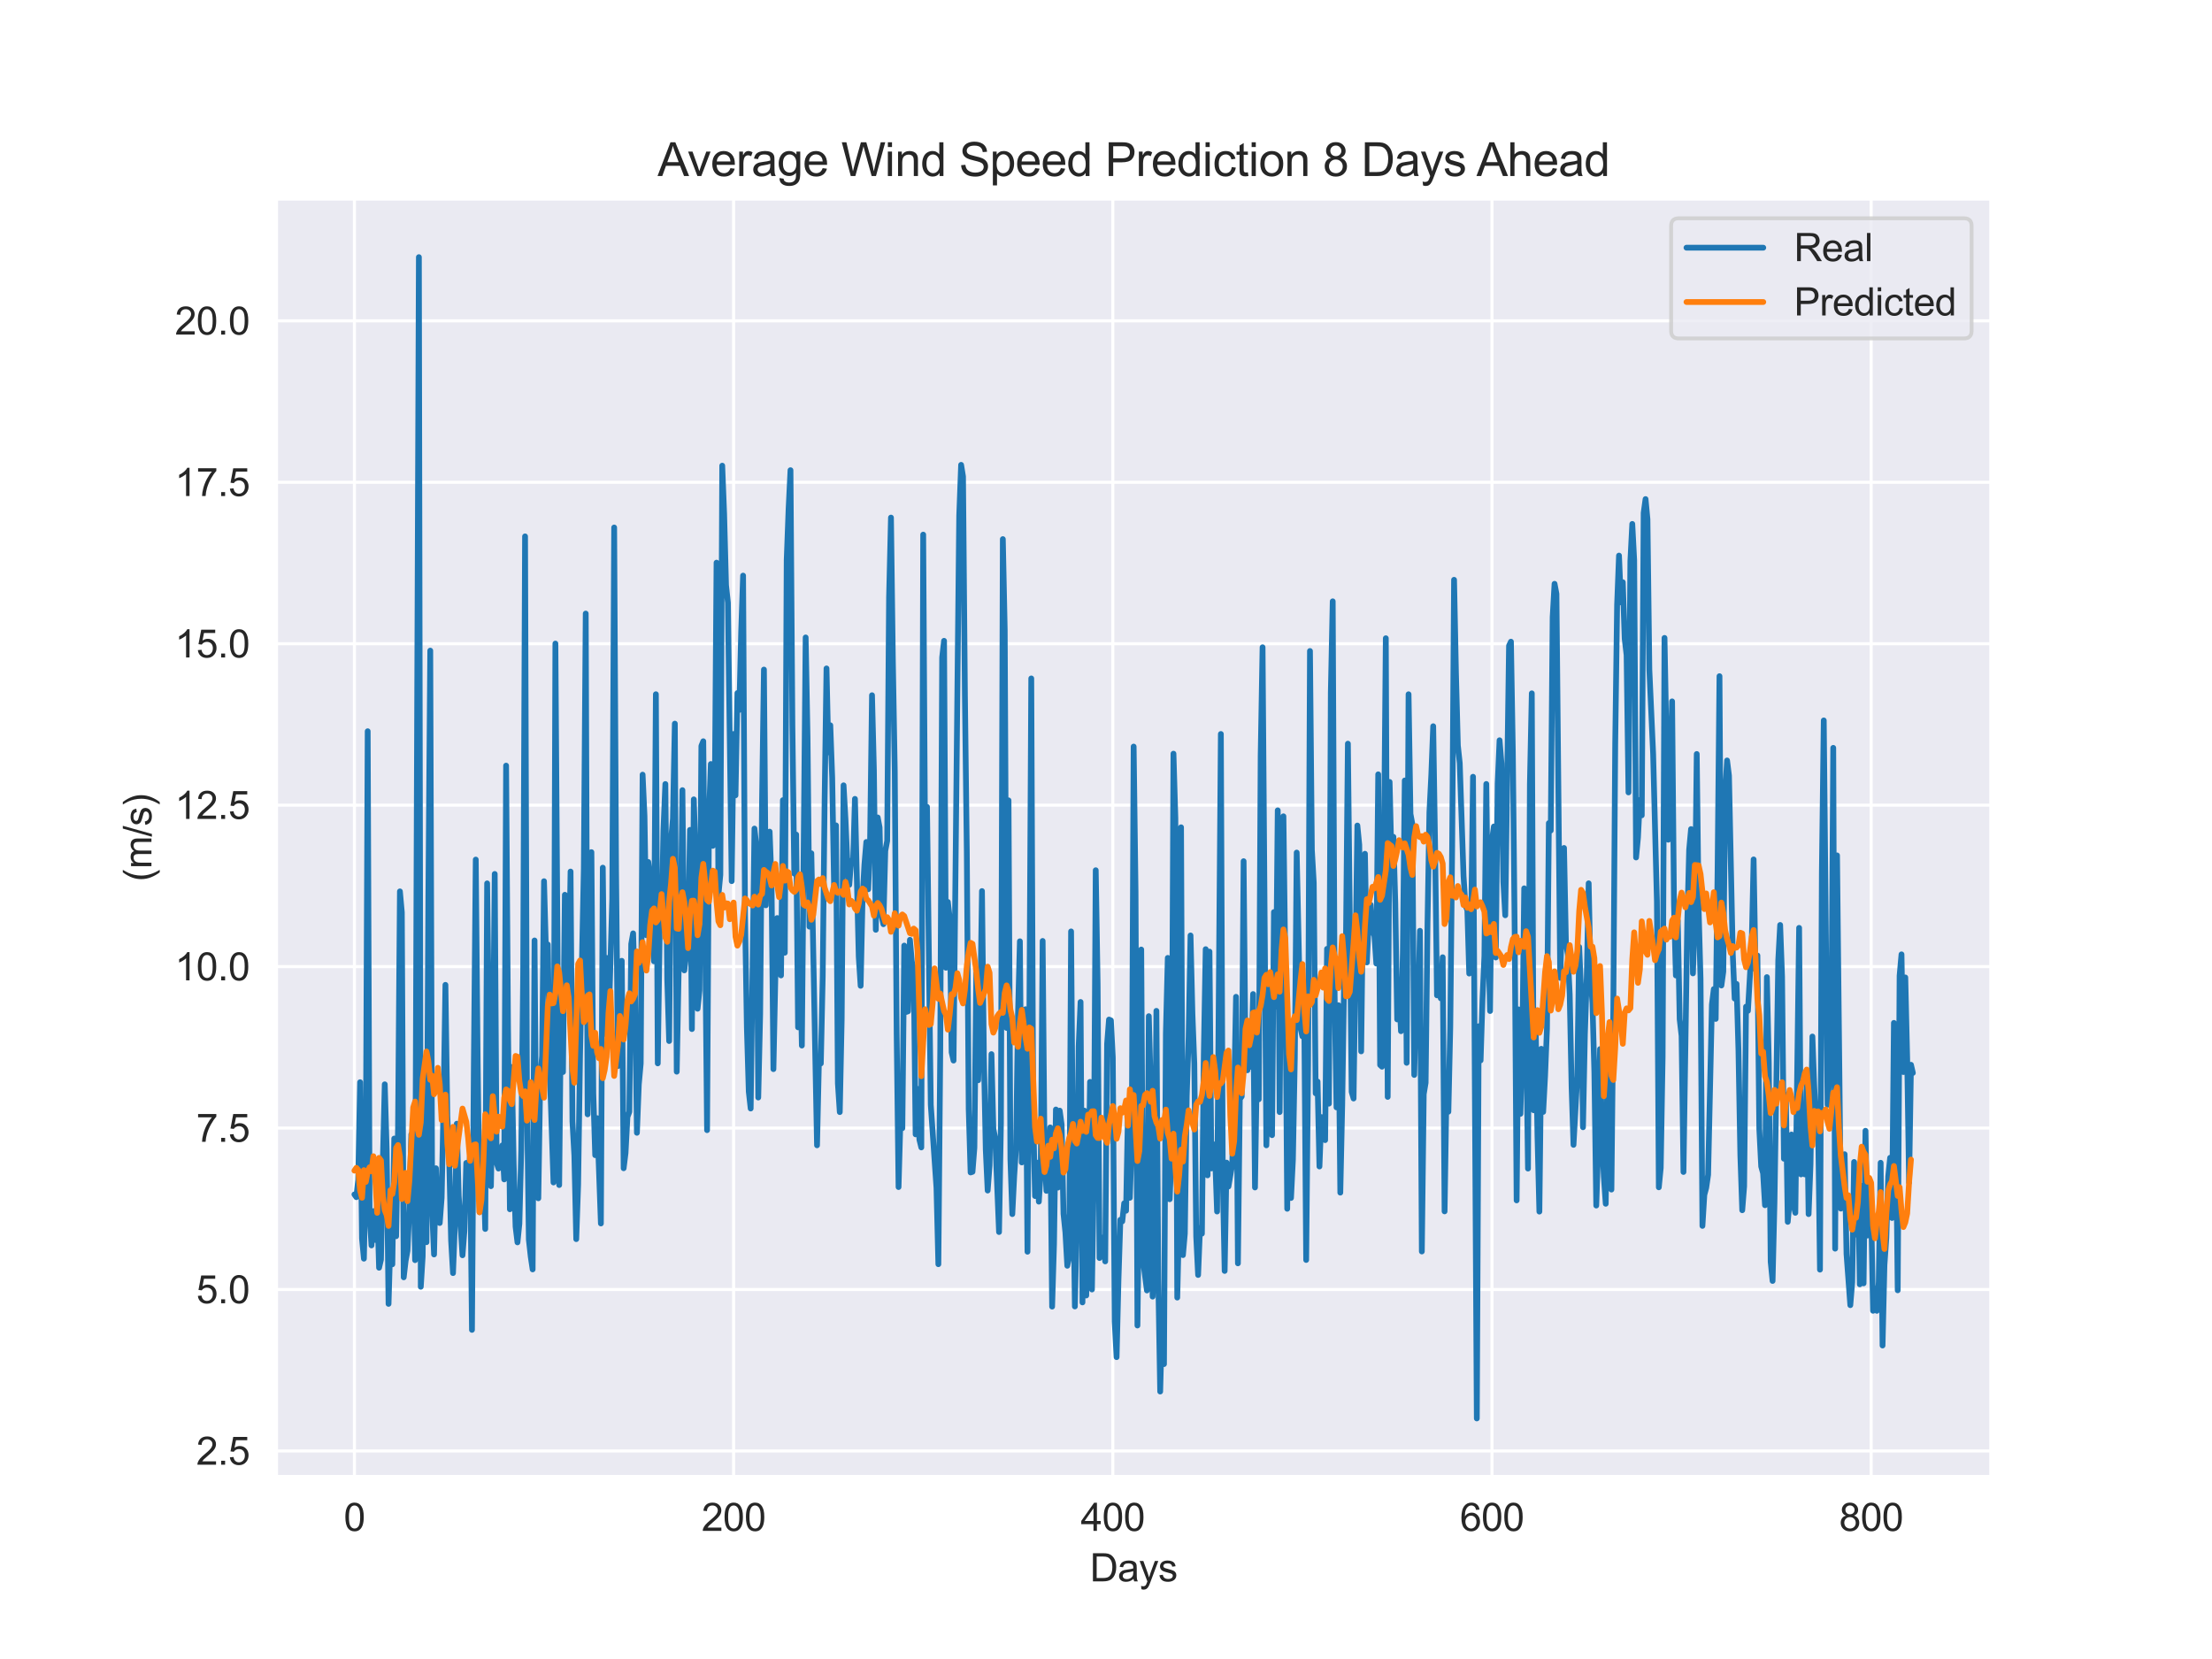 <?xml version="1.0" encoding="utf-8" standalone="no"?>
<!DOCTYPE svg PUBLIC "-//W3C//DTD SVG 1.1//EN"
  "http://www.w3.org/Graphics/SVG/1.1/DTD/svg11.dtd">
<svg xmlns:xlink="http://www.w3.org/1999/xlink" width="576pt" height="432pt" viewBox="0 0 576 432" xmlns="http://www.w3.org/2000/svg" version="1.1">
 <defs>
  <style type="text/css">*{stroke-linejoin: round; stroke-linecap: butt}</style>
 </defs>
 <g id="figure_1">
  <g id="patch_1">
   <path d="M 0 432 
L 576 432 
L 576 0 
L 0 0 
z
" style="fill: #ffffff"/>
  </g>
  <g id="axes_1">
   <g id="patch_2">
    <path d="M 72 384.48 
L 518.4 384.48 
L 518.4 51.84 
L 72 51.84 
z
" style="fill: #eaeaf2"/>
   </g>
   <g id="matplotlib.axis_1">
    <g id="xtick_1">
     <g id="line2d_1">
      <path d="M 92.291 384.48 
L 92.291 51.84 
" clip-path="url(#p4f45e96301)" style="fill: none; stroke: #ffffff; stroke-width: 0.8; stroke-linecap: round"/>
     </g>
     <g id="text_1">
      <!-- 0 -->
      <g style="fill: #262626" transform="translate(89.51 398.638) scale(0.1 -0.1)">
       <defs>
        <path id="ArialMT-30" d="M 266 2259 
Q 266 3072 433 3567 
Q 600 4063 929 4331 
Q 1259 4600 1759 4600 
Q 2128 4600 2406 4451 
Q 2684 4303 2865 4023 
Q 3047 3744 3150 3342 
Q 3253 2941 3253 2259 
Q 3253 1453 3087 958 
Q 2922 463 2592 192 
Q 2263 -78 1759 -78 
Q 1097 -78 719 397 
Q 266 969 266 2259 
z
M 844 2259 
Q 844 1131 1108 757 
Q 1372 384 1759 384 
Q 2147 384 2411 759 
Q 2675 1134 2675 2259 
Q 2675 3391 2411 3762 
Q 2147 4134 1753 4134 
Q 1366 4134 1134 3806 
Q 844 3388 844 2259 
z
" transform="scale(0.016)"/>
       </defs>
       <use xlink:href="#ArialMT-30"/>
      </g>
     </g>
    </g>
    <g id="xtick_2">
     <g id="line2d_2">
      <path d="M 191.03 384.48 
L 191.03 51.84 
" clip-path="url(#p4f45e96301)" style="fill: none; stroke: #ffffff; stroke-width: 0.8; stroke-linecap: round"/>
     </g>
     <g id="text_2">
      <!-- 200 -->
      <g style="fill: #262626" transform="translate(182.689 398.638) scale(0.1 -0.1)">
       <defs>
        <path id="ArialMT-32" d="M 3222 541 
L 3222 0 
L 194 0 
Q 188 203 259 391 
Q 375 700 629 1000 
Q 884 1300 1366 1694 
Q 2113 2306 2375 2664 
Q 2638 3022 2638 3341 
Q 2638 3675 2398 3904 
Q 2159 4134 1775 4134 
Q 1369 4134 1125 3890 
Q 881 3647 878 3216 
L 300 3275 
Q 359 3922 746 4261 
Q 1134 4600 1788 4600 
Q 2447 4600 2831 4234 
Q 3216 3869 3216 3328 
Q 3216 3053 3103 2787 
Q 2991 2522 2730 2228 
Q 2469 1934 1863 1422 
Q 1356 997 1212 845 
Q 1069 694 975 541 
L 3222 541 
z
" transform="scale(0.016)"/>
       </defs>
       <use xlink:href="#ArialMT-32"/>
       <use xlink:href="#ArialMT-30" x="55.615"/>
       <use xlink:href="#ArialMT-30" x="111.23"/>
      </g>
     </g>
    </g>
    <g id="xtick_3">
     <g id="line2d_3">
      <path d="M 289.769 384.48 
L 289.769 51.84 
" clip-path="url(#p4f45e96301)" style="fill: none; stroke: #ffffff; stroke-width: 0.8; stroke-linecap: round"/>
     </g>
     <g id="text_3">
      <!-- 400 -->
      <g style="fill: #262626" transform="translate(281.428 398.638) scale(0.1 -0.1)">
       <defs>
        <path id="ArialMT-34" d="M 2069 0 
L 2069 1097 
L 81 1097 
L 81 1613 
L 2172 4581 
L 2631 4581 
L 2631 1613 
L 3250 1613 
L 3250 1097 
L 2631 1097 
L 2631 0 
L 2069 0 
z
M 2069 1613 
L 2069 3678 
L 634 1613 
L 2069 1613 
z
" transform="scale(0.016)"/>
       </defs>
       <use xlink:href="#ArialMT-34"/>
       <use xlink:href="#ArialMT-30" x="55.615"/>
       <use xlink:href="#ArialMT-30" x="111.23"/>
      </g>
     </g>
    </g>
    <g id="xtick_4">
     <g id="line2d_4">
      <path d="M 388.509 384.48 
L 388.509 51.84 
" clip-path="url(#p4f45e96301)" style="fill: none; stroke: #ffffff; stroke-width: 0.8; stroke-linecap: round"/>
     </g>
     <g id="text_4">
      <!-- 600 -->
      <g style="fill: #262626" transform="translate(380.167 398.638) scale(0.1 -0.1)">
       <defs>
        <path id="ArialMT-36" d="M 3184 3459 
L 2625 3416 
Q 2550 3747 2413 3897 
Q 2184 4138 1850 4138 
Q 1581 4138 1378 3988 
Q 1113 3794 959 3422 
Q 806 3050 800 2363 
Q 1003 2672 1297 2822 
Q 1591 2972 1913 2972 
Q 2475 2972 2870 2558 
Q 3266 2144 3266 1488 
Q 3266 1056 3080 686 
Q 2894 316 2569 119 
Q 2244 -78 1831 -78 
Q 1128 -78 684 439 
Q 241 956 241 2144 
Q 241 3472 731 4075 
Q 1159 4600 1884 4600 
Q 2425 4600 2770 4297 
Q 3116 3994 3184 3459 
z
M 888 1484 
Q 888 1194 1011 928 
Q 1134 663 1356 523 
Q 1578 384 1822 384 
Q 2178 384 2434 671 
Q 2691 959 2691 1453 
Q 2691 1928 2437 2201 
Q 2184 2475 1800 2475 
Q 1419 2475 1153 2201 
Q 888 1928 888 1484 
z
" transform="scale(0.016)"/>
       </defs>
       <use xlink:href="#ArialMT-36"/>
       <use xlink:href="#ArialMT-30" x="55.615"/>
       <use xlink:href="#ArialMT-30" x="111.23"/>
      </g>
     </g>
    </g>
    <g id="xtick_5">
     <g id="line2d_5">
      <path d="M 487.248 384.48 
L 487.248 51.84 
" clip-path="url(#p4f45e96301)" style="fill: none; stroke: #ffffff; stroke-width: 0.8; stroke-linecap: round"/>
     </g>
     <g id="text_5">
      <!-- 800 -->
      <g style="fill: #262626" transform="translate(478.906 398.638) scale(0.1 -0.1)">
       <defs>
        <path id="ArialMT-38" d="M 1131 2484 
Q 781 2613 612 2850 
Q 444 3088 444 3419 
Q 444 3919 803 4259 
Q 1163 4600 1759 4600 
Q 2359 4600 2725 4251 
Q 3091 3903 3091 3403 
Q 3091 3084 2923 2848 
Q 2756 2613 2416 2484 
Q 2838 2347 3058 2040 
Q 3278 1734 3278 1309 
Q 3278 722 2862 322 
Q 2447 -78 1769 -78 
Q 1091 -78 675 323 
Q 259 725 259 1325 
Q 259 1772 486 2073 
Q 713 2375 1131 2484 
z
M 1019 3438 
Q 1019 3113 1228 2906 
Q 1438 2700 1772 2700 
Q 2097 2700 2305 2904 
Q 2513 3109 2513 3406 
Q 2513 3716 2298 3927 
Q 2084 4138 1766 4138 
Q 1444 4138 1231 3931 
Q 1019 3725 1019 3438 
z
M 838 1322 
Q 838 1081 952 856 
Q 1066 631 1291 507 
Q 1516 384 1775 384 
Q 2178 384 2440 643 
Q 2703 903 2703 1303 
Q 2703 1709 2433 1975 
Q 2163 2241 1756 2241 
Q 1359 2241 1098 1978 
Q 838 1716 838 1322 
z
" transform="scale(0.016)"/>
       </defs>
       <use xlink:href="#ArialMT-38"/>
       <use xlink:href="#ArialMT-30" x="55.615"/>
       <use xlink:href="#ArialMT-30" x="111.23"/>
      </g>
     </g>
    </g>
    <g id="text_6">
     <!-- Days -->
     <g style="fill: #262626" transform="translate(283.809 411.783) scale(0.1 -0.1)">
      <defs>
       <path id="ArialMT-44" d="M 494 0 
L 494 4581 
L 2072 4581 
Q 2606 4581 2888 4516 
Q 3281 4425 3559 4188 
Q 3922 3881 4101 3404 
Q 4281 2928 4281 2316 
Q 4281 1794 4159 1391 
Q 4038 988 3847 723 
Q 3656 459 3429 307 
Q 3203 156 2883 78 
Q 2563 0 2147 0 
L 494 0 
z
M 1100 541 
L 2078 541 
Q 2531 541 2789 625 
Q 3047 709 3200 863 
Q 3416 1078 3536 1442 
Q 3656 1806 3656 2325 
Q 3656 3044 3420 3430 
Q 3184 3816 2847 3947 
Q 2603 4041 2063 4041 
L 1100 4041 
L 1100 541 
z
" transform="scale(0.016)"/>
       <path id="ArialMT-61" d="M 2588 409 
Q 2275 144 1986 34 
Q 1697 -75 1366 -75 
Q 819 -75 525 192 
Q 231 459 231 875 
Q 231 1119 342 1320 
Q 453 1522 633 1644 
Q 813 1766 1038 1828 
Q 1203 1872 1538 1913 
Q 2219 1994 2541 2106 
Q 2544 2222 2544 2253 
Q 2544 2597 2384 2738 
Q 2169 2928 1744 2928 
Q 1347 2928 1158 2789 
Q 969 2650 878 2297 
L 328 2372 
Q 403 2725 575 2942 
Q 747 3159 1072 3276 
Q 1397 3394 1825 3394 
Q 2250 3394 2515 3294 
Q 2781 3194 2906 3042 
Q 3031 2891 3081 2659 
Q 3109 2516 3109 2141 
L 3109 1391 
Q 3109 606 3145 398 
Q 3181 191 3288 0 
L 2700 0 
Q 2613 175 2588 409 
z
M 2541 1666 
Q 2234 1541 1622 1453 
Q 1275 1403 1131 1340 
Q 988 1278 909 1158 
Q 831 1038 831 891 
Q 831 666 1001 516 
Q 1172 366 1500 366 
Q 1825 366 2078 508 
Q 2331 650 2450 897 
Q 2541 1088 2541 1459 
L 2541 1666 
z
" transform="scale(0.016)"/>
       <path id="ArialMT-79" d="M 397 -1278 
L 334 -750 
Q 519 -800 656 -800 
Q 844 -800 956 -737 
Q 1069 -675 1141 -563 
Q 1194 -478 1313 -144 
Q 1328 -97 1363 -6 
L 103 3319 
L 709 3319 
L 1400 1397 
Q 1534 1031 1641 628 
Q 1738 1016 1872 1384 
L 2581 3319 
L 3144 3319 
L 1881 -56 
Q 1678 -603 1566 -809 
Q 1416 -1088 1222 -1217 
Q 1028 -1347 759 -1347 
Q 597 -1347 397 -1278 
z
" transform="scale(0.016)"/>
       <path id="ArialMT-73" d="M 197 991 
L 753 1078 
Q 800 744 1014 566 
Q 1228 388 1613 388 
Q 2000 388 2187 545 
Q 2375 703 2375 916 
Q 2375 1106 2209 1216 
Q 2094 1291 1634 1406 
Q 1016 1563 777 1677 
Q 538 1791 414 1992 
Q 291 2194 291 2438 
Q 291 2659 392 2848 
Q 494 3038 669 3163 
Q 800 3259 1026 3326 
Q 1253 3394 1513 3394 
Q 1903 3394 2198 3281 
Q 2494 3169 2634 2976 
Q 2775 2784 2828 2463 
L 2278 2388 
Q 2241 2644 2061 2787 
Q 1881 2931 1553 2931 
Q 1166 2931 1000 2803 
Q 834 2675 834 2503 
Q 834 2394 903 2306 
Q 972 2216 1119 2156 
Q 1203 2125 1616 2013 
Q 2213 1853 2448 1751 
Q 2684 1650 2818 1456 
Q 2953 1263 2953 975 
Q 2953 694 2789 445 
Q 2625 197 2315 61 
Q 2006 -75 1616 -75 
Q 969 -75 630 194 
Q 291 463 197 991 
z
" transform="scale(0.016)"/>
      </defs>
      <use xlink:href="#ArialMT-44"/>
      <use xlink:href="#ArialMT-61" x="72.217"/>
      <use xlink:href="#ArialMT-79" x="127.832"/>
      <use xlink:href="#ArialMT-73" x="177.832"/>
     </g>
    </g>
   </g>
   <g id="matplotlib.axis_2">
    <g id="ytick_1">
     <g id="line2d_6">
      <path d="M 72 377.823 
L 518.4 377.823 
" clip-path="url(#p4f45e96301)" style="fill: none; stroke: #ffffff; stroke-width: 0.8; stroke-linecap: round"/>
     </g>
     <g id="text_7">
      <!-- 2.5 -->
      <g style="fill: #262626" transform="translate(51.1 381.402) scale(0.1 -0.1)">
       <defs>
        <path id="ArialMT-2e" d="M 581 0 
L 581 641 
L 1222 641 
L 1222 0 
L 581 0 
z
" transform="scale(0.016)"/>
        <path id="ArialMT-35" d="M 266 1200 
L 856 1250 
Q 922 819 1161 601 
Q 1400 384 1738 384 
Q 2144 384 2425 690 
Q 2706 997 2706 1503 
Q 2706 1984 2436 2262 
Q 2166 2541 1728 2541 
Q 1456 2541 1237 2417 
Q 1019 2294 894 2097 
L 366 2166 
L 809 4519 
L 3088 4519 
L 3088 3981 
L 1259 3981 
L 1013 2750 
Q 1425 3038 1878 3038 
Q 2478 3038 2890 2622 
Q 3303 2206 3303 1553 
Q 3303 931 2941 478 
Q 2500 -78 1738 -78 
Q 1113 -78 717 272 
Q 322 622 266 1200 
z
" transform="scale(0.016)"/>
       </defs>
       <use xlink:href="#ArialMT-32"/>
       <use xlink:href="#ArialMT-2e" x="55.615"/>
       <use xlink:href="#ArialMT-35" x="83.398"/>
      </g>
     </g>
    </g>
    <g id="ytick_2">
     <g id="line2d_7">
      <path d="M 72 335.784 
L 518.4 335.784 
" clip-path="url(#p4f45e96301)" style="fill: none; stroke: #ffffff; stroke-width: 0.8; stroke-linecap: round"/>
     </g>
     <g id="text_8">
      <!-- 5.0 -->
      <g style="fill: #262626" transform="translate(51.1 339.363) scale(0.1 -0.1)">
       <use xlink:href="#ArialMT-35"/>
       <use xlink:href="#ArialMT-2e" x="55.615"/>
       <use xlink:href="#ArialMT-30" x="83.398"/>
      </g>
     </g>
    </g>
    <g id="ytick_3">
     <g id="line2d_8">
      <path d="M 72 293.744 
L 518.4 293.744 
" clip-path="url(#p4f45e96301)" style="fill: none; stroke: #ffffff; stroke-width: 0.8; stroke-linecap: round"/>
     </g>
     <g id="text_9">
      <!-- 7.5 -->
      <g style="fill: #262626" transform="translate(51.1 297.323) scale(0.1 -0.1)">
       <defs>
        <path id="ArialMT-37" d="M 303 3981 
L 303 4522 
L 3269 4522 
L 3269 4084 
Q 2831 3619 2401 2847 
Q 1972 2075 1738 1259 
Q 1569 684 1522 0 
L 944 0 
Q 953 541 1156 1306 
Q 1359 2072 1739 2783 
Q 2119 3494 2547 3981 
L 303 3981 
z
" transform="scale(0.016)"/>
       </defs>
       <use xlink:href="#ArialMT-37"/>
       <use xlink:href="#ArialMT-2e" x="55.615"/>
       <use xlink:href="#ArialMT-35" x="83.398"/>
      </g>
     </g>
    </g>
    <g id="ytick_4">
     <g id="line2d_9">
      <path d="M 72 251.705 
L 518.4 251.705 
" clip-path="url(#p4f45e96301)" style="fill: none; stroke: #ffffff; stroke-width: 0.8; stroke-linecap: round"/>
     </g>
     <g id="text_10">
      <!-- 10.0 -->
      <g style="fill: #262626" transform="translate(45.539 255.284) scale(0.1 -0.1)">
       <defs>
        <path id="ArialMT-31" d="M 2384 0 
L 1822 0 
L 1822 3584 
Q 1619 3391 1289 3197 
Q 959 3003 697 2906 
L 697 3450 
Q 1169 3672 1522 3987 
Q 1875 4303 2022 4600 
L 2384 4600 
L 2384 0 
z
" transform="scale(0.016)"/>
       </defs>
       <use xlink:href="#ArialMT-31"/>
       <use xlink:href="#ArialMT-30" x="55.615"/>
       <use xlink:href="#ArialMT-2e" x="111.23"/>
       <use xlink:href="#ArialMT-30" x="139.014"/>
      </g>
     </g>
    </g>
    <g id="ytick_5">
     <g id="line2d_10">
      <path d="M 72 209.666 
L 518.4 209.666 
" clip-path="url(#p4f45e96301)" style="fill: none; stroke: #ffffff; stroke-width: 0.8; stroke-linecap: round"/>
     </g>
     <g id="text_11">
      <!-- 12.5 -->
      <g style="fill: #262626" transform="translate(45.539 213.245) scale(0.1 -0.1)">
       <use xlink:href="#ArialMT-31"/>
       <use xlink:href="#ArialMT-32" x="55.615"/>
       <use xlink:href="#ArialMT-2e" x="111.23"/>
       <use xlink:href="#ArialMT-35" x="139.014"/>
      </g>
     </g>
    </g>
    <g id="ytick_6">
     <g id="line2d_11">
      <path d="M 72 167.626 
L 518.4 167.626 
" clip-path="url(#p4f45e96301)" style="fill: none; stroke: #ffffff; stroke-width: 0.8; stroke-linecap: round"/>
     </g>
     <g id="text_12">
      <!-- 15.0 -->
      <g style="fill: #262626" transform="translate(45.539 171.205) scale(0.1 -0.1)">
       <use xlink:href="#ArialMT-31"/>
       <use xlink:href="#ArialMT-35" x="55.615"/>
       <use xlink:href="#ArialMT-2e" x="111.23"/>
       <use xlink:href="#ArialMT-30" x="139.014"/>
      </g>
     </g>
    </g>
    <g id="ytick_7">
     <g id="line2d_12">
      <path d="M 72 125.587 
L 518.4 125.587 
" clip-path="url(#p4f45e96301)" style="fill: none; stroke: #ffffff; stroke-width: 0.8; stroke-linecap: round"/>
     </g>
     <g id="text_13">
      <!-- 17.5 -->
      <g style="fill: #262626" transform="translate(45.539 129.166) scale(0.1 -0.1)">
       <use xlink:href="#ArialMT-31"/>
       <use xlink:href="#ArialMT-37" x="55.615"/>
       <use xlink:href="#ArialMT-2e" x="111.23"/>
       <use xlink:href="#ArialMT-35" x="139.014"/>
      </g>
     </g>
    </g>
    <g id="ytick_8">
     <g id="line2d_13">
      <path d="M 72 83.548 
L 518.4 83.548 
" clip-path="url(#p4f45e96301)" style="fill: none; stroke: #ffffff; stroke-width: 0.8; stroke-linecap: round"/>
     </g>
     <g id="text_14">
      <!-- 20.0 -->
      <g style="fill: #262626" transform="translate(45.539 87.127) scale(0.1 -0.1)">
       <use xlink:href="#ArialMT-32"/>
       <use xlink:href="#ArialMT-30" x="55.615"/>
       <use xlink:href="#ArialMT-2e" x="111.23"/>
       <use xlink:href="#ArialMT-30" x="139.014"/>
      </g>
     </g>
    </g>
    <g id="text_15">
     <!-- (m/s) -->
     <g style="fill: #262626" transform="translate(39.434 229.544) rotate(-90) scale(0.1 -0.1)">
      <defs>
       <path id="ArialMT-28" d="M 1497 -1347 
Q 1031 -759 709 28 
Q 388 816 388 1659 
Q 388 2403 628 3084 
Q 909 3875 1497 4659 
L 1900 4659 
Q 1522 4009 1400 3731 
Q 1209 3300 1100 2831 
Q 966 2247 966 1656 
Q 966 153 1900 -1347 
L 1497 -1347 
z
" transform="scale(0.016)"/>
       <path id="ArialMT-6d" d="M 422 0 
L 422 3319 
L 925 3319 
L 925 2853 
Q 1081 3097 1340 3245 
Q 1600 3394 1931 3394 
Q 2300 3394 2536 3241 
Q 2772 3088 2869 2813 
Q 3263 3394 3894 3394 
Q 4388 3394 4653 3120 
Q 4919 2847 4919 2278 
L 4919 0 
L 4359 0 
L 4359 2091 
Q 4359 2428 4304 2576 
Q 4250 2725 4106 2815 
Q 3963 2906 3769 2906 
Q 3419 2906 3187 2673 
Q 2956 2441 2956 1928 
L 2956 0 
L 2394 0 
L 2394 2156 
Q 2394 2531 2256 2718 
Q 2119 2906 1806 2906 
Q 1569 2906 1367 2781 
Q 1166 2656 1075 2415 
Q 984 2175 984 1722 
L 984 0 
L 422 0 
z
" transform="scale(0.016)"/>
       <path id="ArialMT-2f" d="M 0 -78 
L 1328 4659 
L 1778 4659 
L 453 -78 
L 0 -78 
z
" transform="scale(0.016)"/>
       <path id="ArialMT-29" d="M 791 -1347 
L 388 -1347 
Q 1322 153 1322 1656 
Q 1322 2244 1188 2822 
Q 1081 3291 891 3722 
Q 769 4003 388 4659 
L 791 4659 
Q 1378 3875 1659 3084 
Q 1900 2403 1900 1659 
Q 1900 816 1576 28 
Q 1253 -759 791 -1347 
z
" transform="scale(0.016)"/>
      </defs>
      <use xlink:href="#ArialMT-28"/>
      <use xlink:href="#ArialMT-6d" x="33.301"/>
      <use xlink:href="#ArialMT-2f" x="116.602"/>
      <use xlink:href="#ArialMT-73" x="144.385"/>
      <use xlink:href="#ArialMT-29" x="194.385"/>
     </g>
    </g>
   </g>
   <g id="line2d_14">
    <path d="M 92.291 311.023 
L 92.785 311.737 
L 93.278 307.281 
L 93.772 281.805 
L 94.266 322.499 
L 94.759 327.754 
L 95.253 303.119 
L 95.747 190.412 
L 96.24 316.14 
L 96.734 324.307 
L 97.228 315.371 
L 97.722 322.878 
L 98.215 313.309 
L 98.709 330.116 
L 99.203 328.007 
L 99.696 302.278 
L 100.19 282.352 
L 100.684 299.252 
L 101.177 339.525 
L 101.671 322.331 
L 102.165 329.226 
L 102.659 296.477 
L 103.152 321.911 
L 103.646 293.997 
L 104.14 232.115 
L 104.633 237.58 
L 105.127 332.613 
L 105.621 328.343 
L 106.114 325.694 
L 106.608 314.302 
L 107.102 295.384 
L 107.595 298.663 
L 108.089 328.143 
L 109.077 66.96 
L 109.57 335.069 
L 110.064 327.166 
L 110.558 280.922 
L 111.051 323.466 
L 111.545 233.796 
L 112.039 169.42 
L 112.532 315.25 
L 113.026 326.661 
L 113.52 304.212 
L 114.014 317.581 
L 114.507 318.474 
L 115.001 311.905 
L 115.495 287.817 
L 115.988 256.456 
L 116.482 290.634 
L 116.976 302.133 
L 117.469 323.046 
L 117.963 331.513 
L 118.457 318.842 
L 118.95 292.609 
L 119.444 311.443 
L 120.432 326.871 
L 120.925 320.566 
L 121.419 302.825 
L 121.913 306.524 
L 122.406 300.807 
L 122.9 346.294 
L 123.394 277.03 
L 123.887 223.833 
L 124.381 276.466 
L 124.875 315.647 
L 125.862 302.531 
L 126.356 320.019 
L 126.85 230.025 
L 127.837 308.879 
L 128.331 281.049 
L 128.824 227.574 
L 129.318 302.825 
L 129.812 304.296 
L 130.306 301.984 
L 130.799 298.243 
L 131.293 307.113 
L 131.787 199.366 
L 132.28 267.049 
L 132.774 314.89 
L 133.268 277.854 
L 133.761 303.077 
L 134.255 319.43 
L 134.749 323.508 
L 135.242 318.649 
L 135.736 299.334 
L 136.23 253.849 
L 136.724 139.67 
L 137.217 285.967 
L 137.711 322.794 
L 138.205 327.25 
L 138.698 330.55 
L 139.192 244.895 
L 139.686 308.08 
L 140.179 312.032 
L 140.673 280.922 
L 141.167 274.953 
L 141.661 229.466 
L 142.154 247.249 
L 142.648 245.946 
L 143.142 278.257 
L 144.129 307.912 
L 144.623 167.584 
L 145.61 308.584 
L 146.104 259.062 
L 146.597 279.157 
L 147.091 232.998 
L 147.585 260.659 
L 148.079 256.287 
L 148.572 226.949 
L 149.066 291.973 
L 149.56 300.891 
L 150.053 322.668 
L 150.547 308.416 
L 151.041 274.701 
L 152.028 226.145 
L 152.522 159.768 
L 153.016 290.171 
L 153.509 232.241 
L 154.003 221.895 
L 154.497 284.748 
L 154.99 300.807 
L 155.484 291.169 
L 156.471 318.59 
L 156.965 225.935 
L 157.459 269.235 
L 157.952 249.435 
L 158.446 268.605 
L 159.434 234.007 
L 159.927 137.358 
L 160.421 226.902 
L 160.915 277.601 
L 161.408 273.439 
L 161.902 250.192 
L 162.396 304.212 
L 162.889 300.226 
L 163.383 290.844 
L 163.877 289.518 
L 164.371 245.82 
L 164.864 243.045 
L 165.358 259.482 
L 165.852 294.979 
L 166.345 282.394 
L 166.839 276.929 
L 167.333 201.719 
L 167.826 212.482 
L 168.32 243.539 
L 168.814 224.464 
L 169.307 228.541 
L 169.801 243.928 
L 170.295 250.317 
L 170.789 180.776 
L 171.282 276.903 
L 171.776 242.867 
L 172.27 241.237 
L 172.763 216.07 
L 173.257 204.159 
L 173.751 255.016 
L 174.244 271.085 
L 174.738 218.83 
L 175.232 213.191 
L 175.726 188.436 
L 176.219 279.066 
L 176.713 253.05 
L 177.207 243.802 
L 177.7 205.756 
L 178.194 252.688 
L 178.688 248.582 
L 179.181 245.651 
L 179.675 216.098 
L 180.169 267.97 
L 180.663 208.153 
L 181.156 223.623 
L 181.65 262.677 
L 182.144 257.885 
L 182.637 194.237 
L 183.131 193.018 
L 184.118 294.291 
L 184.612 212.777 
L 185.106 198.946 
L 185.599 220.26 
L 186.093 212.608 
L 186.587 146.516 
L 187.081 232.998 
L 187.574 227.785 
L 188.068 121.258 
L 188.562 133.785 
L 189.055 152.366 
L 189.549 156.948 
L 190.536 229.447 
L 191.03 191.126 
L 191.524 207.101 
L 192.018 180.467 
L 192.511 184.87 
L 193.005 164.473 
L 193.499 149.886 
L 193.992 237.832 
L 194.486 267.589 
L 194.98 284.244 
L 195.473 288.658 
L 196.461 215.761 
L 196.954 220.261 
L 197.448 285.793 
L 197.942 264.065 
L 198.436 208.783 
L 198.929 174.353 
L 199.423 235.737 
L 199.917 217.401 
L 200.41 216.56 
L 200.904 229.701 
L 201.398 278.4 
L 201.891 254.732 
L 202.385 239.051 
L 202.879 252.714 
L 203.373 254 
L 203.866 208.362 
L 204.36 248.09 
L 204.854 145.892 
L 205.347 132.566 
L 205.841 122.434 
L 206.335 188.856 
L 206.828 227.49 
L 207.322 217.317 
L 207.816 267.512 
L 208.309 247.585 
L 208.803 272.262 
L 209.791 165.989 
L 210.284 192.177 
L 210.778 241.3 
L 211.272 222.193 
L 212.753 298.234 
L 213.246 276.175 
L 213.74 276.929 
L 214.234 254.239 
L 214.728 208.489 
L 215.221 174.058 
L 215.715 195.919 
L 216.209 188.856 
L 216.702 202.477 
L 217.196 230.98 
L 217.69 214.921 
L 218.183 282.12 
L 218.677 289.583 
L 219.171 265.536 
L 219.664 204.495 
L 220.158 213.323 
L 220.652 224.716 
L 221.146 230.421 
L 221.639 224.127 
L 222.133 224.8 
L 222.627 208.029 
L 223.614 249.099 
L 224.108 256.708 
L 224.601 234.049 
L 225.095 225.12 
L 225.589 219.251 
L 226.083 231.568 
L 226.576 218.536 
L 227.07 181.037 
L 227.564 200.627 
L 228.057 242.12 
L 228.551 212.861 
L 229.045 215.467 
L 229.538 238.427 
L 230.032 240.665 
L 230.526 221.563 
L 231.02 218.956 
L 231.513 155.533 
L 232.007 134.778 
L 232.501 172.224 
L 232.994 200.711 
L 233.488 269.193 
L 233.982 309.106 
L 234.475 291.381 
L 234.969 293.786 
L 235.463 246.225 
L 235.956 263.518 
L 236.45 263.35 
L 236.944 244.727 
L 237.438 250.402 
L 237.931 252.378 
L 238.425 295.384 
L 238.919 283.529 
L 239.412 296.757 
L 239.906 298.789 
L 240.4 139.214 
L 240.893 221.404 
L 241.387 210.101 
L 242.375 287.691 
L 243.856 309.299 
L 244.349 329.195 
L 244.843 273.229 
L 245.337 171.2 
L 245.83 166.87 
L 246.324 251.999 
L 246.818 234.866 
L 247.311 239.135 
L 247.805 274.028 
L 248.299 276.172 
L 249.78 134.289 
L 250.274 121.047 
L 250.767 124.074 
L 251.261 181.079 
L 251.755 221.773 
L 252.248 288.826 
L 252.742 305.305 
L 253.236 305.137 
L 253.73 298.831 
L 254.223 253.387 
L 254.717 281.301 
L 255.211 265.2 
L 255.704 232.031 
L 256.198 274.785 
L 256.692 299.378 
L 257.185 310.014 
L 257.679 303.498 
L 258.173 274.49 
L 258.666 293.955 
L 259.16 296.435 
L 260.148 320.818 
L 260.641 292.357 
L 261.135 140.385 
L 261.629 164.095 
L 262.122 267.68 
L 262.616 208.407 
L 263.11 301.858 
L 263.603 316.151 
L 264.097 306.24 
L 264.591 298.663 
L 265.085 264.191 
L 265.578 245.105 
L 266.072 302.699 
L 267.059 262.803 
L 267.553 325.947 
L 268.047 265.176 
L 268.54 176.665 
L 269.034 290.111 
L 269.528 311.443 
L 270.022 302.741 
L 270.515 312.914 
L 271.009 304.675 
L 271.503 245.021 
L 271.996 300.471 
L 272.49 310.098 
L 272.984 303.918 
L 273.477 293.576 
L 273.971 340.24 
L 274.465 323.845 
L 274.958 288.91 
L 275.452 309.257 
L 275.946 289.204 
L 276.44 292.82 
L 276.933 316.067 
L 277.427 320.902 
L 277.921 329.604 
L 278.414 327.292 
L 278.908 242.54 
L 279.402 303.918 
L 279.895 340.198 
L 280.389 318.38 
L 280.883 272.515 
L 281.377 260.912 
L 281.87 339.147 
L 282.364 289.204 
L 282.858 337.339 
L 283.351 314.47 
L 283.845 281.721 
L 284.339 335.784 
L 284.832 305.137 
L 285.326 226.608 
L 285.82 256.245 
L 286.313 327.586 
L 286.807 325.358 
L 287.301 322.205 
L 287.795 328.469 
L 288.288 271.8 
L 288.782 265.494 
L 289.276 265.704 
L 289.769 275.331 
L 290.263 344.108 
L 290.757 353.398 
L 291.25 333.051 
L 291.744 317.623 
L 292.238 318.043 
L 292.732 313.335 
L 293.225 315.269 
L 293.719 289.541 
L 294.213 311.905 
L 294.706 297.486 
L 295.2 194.405 
L 295.694 232.325 
L 296.187 345.159 
L 296.681 306.735 
L 297.175 247.255 
L 297.668 328.338 
L 298.656 336.036 
L 299.15 264.611 
L 299.643 282.856 
L 300.137 337.634 
L 300.631 322.878 
L 301.124 263.224 
L 301.618 333.43 
L 302.112 362.353 
L 302.605 343.435 
L 303.099 355.206 
L 303.593 269.025 
L 304.087 249.435 
L 304.58 312.284 
L 305.074 300.176 
L 305.568 196.255 
L 306.061 213.064 
L 306.555 337.886 
L 307.049 316.992 
L 307.542 215.425 
L 308.036 326.829 
L 308.53 321.196 
L 309.023 285.379 
L 309.517 269.992 
L 310.011 243.591 
L 310.505 264.023 
L 310.998 276.971 
L 311.492 321.953 
L 311.986 332 
L 312.479 319.725 
L 312.973 321.238 
L 313.467 274.659 
L 313.96 247.162 
L 314.454 306.062 
L 314.948 247.795 
L 315.442 304.254 
L 315.935 297.948 
L 316.429 301.606 
L 316.923 315.479 
L 317.91 191.126 
L 318.404 306.188 
L 318.897 330.949 
L 319.391 302.741 
L 319.885 308.963 
L 320.872 303.203 
L 321.366 285.168 
L 321.86 259.566 
L 322.353 328.973 
L 322.847 286.219 
L 323.341 285.505 
L 323.834 224.253 
L 324.328 276.508 
L 324.822 278.694 
L 325.315 271.968 
L 325.809 277.812 
L 326.303 258.852 
L 326.797 309.215 
L 327.29 277.495 
L 327.784 286.261 
L 328.278 196.718 
L 328.771 168.551 
L 329.759 298.243 
L 330.746 254.774 
L 331.24 295.594 
L 331.734 237.496 
L 332.227 262.131 
L 332.721 211.011 
L 333.215 289.583 
L 333.708 231.232 
L 334.202 212.566 
L 334.696 251.895 
L 335.189 314.764 
L 335.683 268.899 
L 336.177 311.947 
L 336.67 301.942 
L 337.164 275.415 
L 337.658 222.008 
L 338.645 267.68 
L 339.139 269.866 
L 339.633 265.788 
L 340.126 328.091 
L 340.62 277.139 
L 341.114 169.518 
L 341.607 221.311 
L 342.101 229.887 
L 342.595 284.706 
L 343.089 281.637 
L 343.582 303.75 
L 344.076 290.886 
L 344.57 292.567 
L 345.063 296.884 
L 345.557 247.081 
L 346.051 287.396 
L 346.544 180.388 
L 347.038 156.585 
L 347.532 259.272 
L 348.025 288.363 
L 348.519 261.752 
L 349.013 310.56 
L 349.507 287.817 
L 350 255.609 
L 350.494 244.012 
L 350.988 193.649 
L 351.975 284.328 
L 352.469 286.051 
L 353.456 214.963 
L 353.95 220.007 
L 354.444 273.776 
L 354.937 233.754 
L 355.431 222.32 
L 355.925 250.612 
L 356.418 239.892 
L 356.912 235.604 
L 357.406 242.372 
L 357.899 243.718 
L 358.393 250.906 
L 358.887 201.636 
L 359.38 277.307 
L 359.874 277.769 
L 360.862 166.197 
L 361.355 285.631 
L 361.849 203.612 
L 362.343 223.917 
L 362.836 217.905 
L 363.33 235.204 
L 363.824 265.452 
L 364.317 257.969 
L 364.811 268.521 
L 365.305 248.132 
L 365.799 203.234 
L 366.292 276.761 
L 366.786 180.785 
L 367.28 211.936 
L 367.773 214.584 
L 368.267 279.913 
L 368.761 258.305 
L 369.254 264.401 
L 369.748 242.374 
L 370.242 325.882 
L 370.736 284.916 
L 371.229 281.94 
L 371.723 240.312 
L 372.217 211.557 
L 372.71 201.804 
L 373.204 189.111 
L 373.698 220.512 
L 374.191 259.188 
L 374.685 257.801 
L 375.179 259.969 
L 375.672 249.267 
L 376.166 315.437 
L 376.66 283.93 
L 377.154 289.498 
L 377.647 267.428 
L 378.141 220.386 
L 378.635 150.979 
L 379.128 175.362 
L 379.622 194.111 
L 380.116 198.735 
L 381.103 228.121 
L 381.597 235.814 
L 382.091 236.991 
L 382.584 253.513 
L 383.078 240.859 
L 383.572 202.267 
L 384.559 369.36 
L 385.053 267.232 
L 385.546 276.13 
L 386.04 260.183 
L 386.534 248.973 
L 387.027 204.147 
L 387.521 243.886 
L 388.015 263.266 
L 388.509 218.872 
L 389.002 215.215 
L 389.496 249.326 
L 389.99 204.074 
L 390.483 192.766 
L 390.977 198.778 
L 391.471 229.592 
L 391.964 238.337 
L 392.952 168.131 
L 393.446 167.09 
L 393.939 195.835 
L 394.433 243.798 
L 394.927 312.578 
L 395.42 262.846 
L 395.914 290.045 
L 396.408 272.22 
L 396.901 231.316 
L 397.889 304.296 
L 398.382 204.245 
L 398.876 180.541 
L 399.37 289.118 
L 399.864 265.642 
L 400.357 295.762 
L 400.851 315.499 
L 401.345 273.103 
L 401.838 289.541 
L 402.332 280.205 
L 402.826 267.848 
L 403.319 214.332 
L 403.813 216.278 
L 404.307 160.732 
L 404.801 152.019 
L 405.294 154.636 
L 406.282 254.648 
L 407.269 220.806 
L 407.763 245.441 
L 408.256 248.511 
L 408.75 259.008 
L 409.244 283.126 
L 409.737 298.117 
L 410.725 280.225 
L 411.219 246.585 
L 411.712 258.095 
L 412.206 293.534 
L 412.7 269.278 
L 413.193 254.522 
L 413.687 230.013 
L 414.181 254.185 
L 414.674 261.206 
L 415.168 279.183 
L 415.662 313.923 
L 416.156 299.569 
L 416.649 273.177 
L 417.143 294.996 
L 417.637 306.457 
L 418.13 313.461 
L 418.624 274.484 
L 419.118 267.493 
L 419.611 309.761 
L 420.105 262.803 
L 420.599 193.649 
L 421.093 157.48 
L 421.586 144.673 
L 422.08 156.864 
L 422.574 151.609 
L 423.067 166.323 
L 423.561 170.569 
L 424.055 206.345 
L 424.548 146.102 
L 425.042 136.433 
L 425.536 145.85 
L 426.029 223.286 
L 426.523 218.116 
L 427.017 208.278 
L 427.511 212.314 
L 428.004 133.574 
L 428.498 129.959 
L 428.992 135.214 
L 429.485 174.353 
L 430.473 196.297 
L 431.46 234.763 
L 431.954 309.173 
L 432.448 304.128 
L 432.941 275.289 
L 433.435 166.113 
L 434.422 218.662 
L 434.916 205.168 
L 435.41 182.634 
L 435.903 235.562 
L 436.397 254.017 
L 436.891 239.766 
L 437.384 265.41 
L 437.878 269.74 
L 438.372 305.179 
L 439.359 240.312 
L 439.853 221.269 
L 440.347 215.888 
L 440.84 253.471 
L 441.334 238.126 
L 441.828 196.339 
L 442.321 236.823 
L 442.815 254.9 
L 443.309 319.22 
L 443.803 311.149 
L 444.296 309.299 
L 444.79 305.894 
L 445.777 261.584 
L 446.271 257.549 
L 446.765 265.326 
L 447.258 226.608 
L 447.752 176.076 
L 448.246 256.624 
L 448.739 253.008 
L 449.233 206.261 
L 449.727 198.021 
L 450.221 201.973 
L 451.208 248.468 
L 451.702 260.029 
L 452.195 256.203 
L 452.689 273.355 
L 453.183 300.765 
L 453.676 315.142 
L 454.17 308.921 
L 454.664 262.131 
L 455.158 263.224 
L 456.145 245.778 
L 456.639 223.791 
L 457.132 252.462 
L 457.626 248.804 
L 458.12 293.997 
L 458.613 303.75 
L 459.107 305.515 
L 459.601 313.839 
L 460.094 254.438 
L 460.588 276.718 
L 461.082 328.553 
L 461.576 333.556 
L 462.069 313.041 
L 463.057 250.024 
L 463.55 240.859 
L 464.044 254.312 
L 464.538 301.732 
L 465.031 285.126 
L 465.525 318.169 
L 466.019 312.578 
L 466.513 295.426 
L 467.006 313.587 
L 467.5 315.815 
L 468.487 241.616 
L 468.981 305.81 
L 469.475 288.111 
L 469.968 305.81 
L 470.462 280.67 
L 470.956 316.151 
L 471.45 303.203 
L 471.943 269.908 
L 472.437 283.066 
L 472.931 293.072 
L 473.424 292.357 
L 473.918 330.613 
L 474.412 227.196 
L 474.905 187.595 
L 475.893 287.691 
L 476.386 280.25 
L 476.88 269.833 
L 477.374 194.742 
L 477.868 325.148 
L 478.361 222.74 
L 479.349 314.722 
L 479.842 312.494 
L 480.336 300.555 
L 480.83 326.535 
L 481.817 339.862 
L 482.311 333.85 
L 482.805 302.573 
L 483.298 321.49 
L 483.792 305.768 
L 484.286 334.439 
L 484.779 308.795 
L 485.273 334.186 
L 485.767 294.452 
L 486.26 321.743 
L 486.754 317.539 
L 487.248 315.463 
L 487.741 341.328 
L 488.235 335.532 
L 488.729 341.333 
L 489.223 333.892 
L 489.716 302.783 
L 490.21 350.371 
L 490.704 329.394 
L 491.197 322.322 
L 491.691 306.314 
L 492.185 301.48 
L 492.678 317.16 
L 493.172 266.359 
L 493.666 291.474 
L 494.16 335.994 
L 494.653 254.089 
L 495.147 248.51 
L 495.641 279.157 
L 496.134 254.522 
L 496.628 275.71 
L 497.122 307.912 
L 497.615 277.265 
L 498.109 279.391 
L 498.109 279.391 
" clip-path="url(#p4f45e96301)" style="fill: none; stroke: #1f77b4; stroke-width: 1.5; stroke-linecap: round"/>
   </g>
   <g id="line2d_15">
    <path d="M 92.291 304.836 
L 92.785 304.105 
L 93.278 304.657 
L 93.772 309.997 
L 94.266 311.893 
L 94.759 304.705 
L 95.253 307.772 
L 95.747 305.1 
L 96.24 303.966 
L 96.734 305.013 
L 97.228 301.073 
L 97.722 307.172 
L 98.215 315.817 
L 98.709 301.51 
L 99.203 302.184 
L 99.696 311.576 
L 100.19 315.159 
L 100.684 316.397 
L 101.177 319.215 
L 101.671 309.915 
L 102.165 310.927 
L 102.659 307.868 
L 103.152 298.916 
L 103.646 298.169 
L 104.14 301.153 
L 104.633 312.226 
L 105.127 306.904 
L 105.621 305.403 
L 106.114 312.783 
L 106.608 307.314 
L 107.595 288.357 
L 108.089 286.84 
L 108.583 293.418 
L 109.077 295.501 
L 109.57 292.23 
L 110.064 280.917 
L 111.051 273.806 
L 111.545 276.354 
L 112.039 281.187 
L 112.532 280.097 
L 113.026 284.951 
L 113.52 283.921 
L 114.014 278.058 
L 114.507 282.337 
L 115.001 291.668 
L 115.495 287.649 
L 115.988 285.043 
L 116.482 297.742 
L 116.976 303.173 
L 117.963 293.429 
L 118.457 303.556 
L 119.444 295.923 
L 120.432 288.669 
L 121.419 292.093 
L 121.913 296.456 
L 122.406 302.282 
L 122.9 298.792 
L 123.394 298.117 
L 123.887 297.987 
L 124.875 315.678 
L 125.369 312.492 
L 125.862 302.52 
L 126.356 290.153 
L 126.85 290.973 
L 127.343 295.689 
L 127.837 296.411 
L 128.331 285.444 
L 128.824 290.799 
L 129.318 294.69 
L 129.812 290.772 
L 130.306 293.113 
L 130.799 293.384 
L 131.293 285.904 
L 131.787 283.683 
L 132.28 284.044 
L 132.774 286.54 
L 133.268 287.514 
L 134.255 274.964 
L 134.749 275.157 
L 135.242 281.497 
L 135.736 284.653 
L 136.23 285.413 
L 136.724 284.189 
L 137.217 291.812 
L 137.711 290.902 
L 138.205 281.798 
L 138.698 288.817 
L 139.192 291.642 
L 139.686 282.934 
L 140.179 278.215 
L 141.661 285.829 
L 142.648 261.994 
L 143.142 258.988 
L 143.635 261.293 
L 144.129 261.214 
L 144.623 258.686 
L 145.116 251.652 
L 145.61 253.202 
L 146.597 263.317 
L 147.091 260.307 
L 147.585 256.564 
L 148.079 259.775 
L 149.066 278.283 
L 149.56 281.94 
L 150.547 251.001 
L 151.041 250.108 
L 151.534 259.726 
L 152.028 266.17 
L 152.522 265.494 
L 153.016 259.273 
L 153.509 258.934 
L 154.003 269.628 
L 154.497 272.341 
L 154.99 268.923 
L 155.484 273.959 
L 155.978 275.578 
L 156.471 273.148 
L 156.965 280.76 
L 157.459 278.631 
L 157.952 275.249 
L 158.446 263.82 
L 158.94 258.085 
L 159.434 270.642 
L 159.927 280.175 
L 160.915 272.128 
L 161.408 264.554 
L 161.902 266.427 
L 162.396 270.704 
L 162.889 267.039 
L 163.383 260.422 
L 163.877 258.641 
L 164.371 260.771 
L 164.864 260.055 
L 165.358 258.824 
L 165.852 247.75 
L 166.345 250.753 
L 166.839 249.642 
L 167.333 245.336 
L 167.826 249.563 
L 168.32 252.733 
L 168.814 248.557 
L 169.307 240.889 
L 169.801 237.108 
L 170.295 236.546 
L 170.789 240.202 
L 171.282 239.585 
L 171.776 237.72 
L 172.27 232.82 
L 173.257 244.119 
L 173.751 245.247 
L 174.244 234.833 
L 174.738 230.103 
L 175.232 223.635 
L 175.726 225.983 
L 176.219 241.774 
L 176.713 241.872 
L 177.207 234.124 
L 177.7 232.329 
L 178.194 234.918 
L 178.688 239.87 
L 179.181 246.89 
L 179.675 237.877 
L 180.169 234.544 
L 180.663 234.532 
L 181.156 237.149 
L 181.65 243.53 
L 182.144 240.649 
L 182.637 228.562 
L 183.131 224.949 
L 184.118 234.353 
L 184.612 234.816 
L 185.599 226.71 
L 186.093 226.948 
L 186.587 234.865 
L 187.081 239.933 
L 187.574 240.931 
L 188.068 233.036 
L 188.562 236.328 
L 189.055 235.212 
L 189.549 235.285 
L 190.043 239.365 
L 190.536 237.954 
L 191.03 235.02 
L 191.524 243.945 
L 192.018 246.242 
L 192.511 245.207 
L 193.005 243.407 
L 193.992 233.956 
L 194.486 234.435 
L 194.98 235.24 
L 195.473 235.368 
L 195.967 235.792 
L 196.461 233.498 
L 196.954 234.924 
L 197.448 235.552 
L 197.942 233.247 
L 198.436 232.765 
L 198.929 226.532 
L 199.423 227.014 
L 199.917 227.328 
L 200.41 228.573 
L 200.904 230.581 
L 201.398 227.278 
L 201.891 224.971 
L 202.385 230.551 
L 202.879 233.608 
L 203.866 225.498 
L 204.36 229.32 
L 204.854 226.889 
L 205.347 227.191 
L 205.841 231.045 
L 206.335 231.832 
L 206.828 232.248 
L 207.322 231.71 
L 207.816 228.396 
L 208.309 227.67 
L 208.803 231.019 
L 209.297 235.601 
L 209.791 235.893 
L 210.284 234.982 
L 210.778 236.346 
L 211.272 239.506 
L 211.765 238.231 
L 212.753 229.441 
L 213.246 229.016 
L 213.74 230.219 
L 214.234 228.661 
L 214.728 231.139 
L 215.715 234.11 
L 216.209 234.665 
L 217.196 230.441 
L 217.69 232.007 
L 218.183 232.501 
L 218.677 232.113 
L 219.171 232.131 
L 219.664 233.02 
L 220.158 229.643 
L 220.652 231.556 
L 221.146 235.519 
L 221.639 234.559 
L 222.133 235.03 
L 222.627 236.538 
L 223.12 237.149 
L 223.614 235.278 
L 224.108 232.169 
L 224.601 231.385 
L 225.095 231.748 
L 225.589 234.072 
L 226.083 234.464 
L 227.07 236.023 
L 227.564 238.451 
L 228.057 235.933 
L 228.551 235.119 
L 229.045 235.722 
L 229.538 236.7 
L 230.526 240.079 
L 231.02 238.823 
L 231.513 239.606 
L 232.007 242.643 
L 232.501 241.541 
L 232.994 237.803 
L 233.488 240.058 
L 233.982 241.032 
L 234.475 238.647 
L 234.969 238.119 
L 235.463 238.538 
L 236.944 242.996 
L 237.438 243.173 
L 237.931 241.798 
L 238.425 242.223 
L 238.919 247.553 
L 239.906 280.234 
L 240.893 262.805 
L 241.387 265.234 
L 241.881 266.905 
L 242.375 266.658 
L 242.868 261.223 
L 243.362 252.157 
L 244.349 260.089 
L 244.843 258.721 
L 245.83 263.269 
L 246.324 264.22 
L 246.818 268.108 
L 247.311 263.973 
L 247.805 258.884 
L 248.299 259.001 
L 248.793 257.341 
L 249.286 253.42 
L 249.78 255.14 
L 250.274 259.871 
L 250.767 261.296 
L 251.261 257.708 
L 251.755 251.452 
L 252.248 247.979 
L 252.742 245.501 
L 253.236 245.761 
L 254.223 252.931 
L 254.717 257.631 
L 255.211 261.163 
L 256.692 257.6 
L 257.185 251.712 
L 257.679 253.301 
L 258.173 266.641 
L 258.666 268.897 
L 259.16 267.707 
L 259.654 264.688 
L 260.148 263.939 
L 260.641 263.542 
L 261.135 263.752 
L 261.629 258.56 
L 262.122 256.591 
L 262.616 258.083 
L 263.11 262.881 
L 263.603 265.057 
L 264.097 271.48 
L 264.591 269.351 
L 265.085 272.592 
L 265.578 266.44 
L 266.072 262.971 
L 267.059 270.223 
L 267.553 273.101 
L 268.047 267.546 
L 268.54 267.878 
L 269.528 293.48 
L 270.022 297.26 
L 270.515 296.307 
L 271.009 291.295 
L 271.503 300.374 
L 271.996 305.192 
L 272.49 303.485 
L 272.984 298.334 
L 273.477 301.243 
L 273.971 296.771 
L 274.465 299.035 
L 274.958 295.133 
L 275.452 293.808 
L 275.946 295.517 
L 276.44 299.182 
L 276.933 305.343 
L 277.427 304.5 
L 277.921 298.729 
L 278.414 296.346 
L 278.908 295.05 
L 279.402 292.672 
L 279.895 297.098 
L 280.389 297.774 
L 280.883 295.268 
L 281.377 292.09 
L 281.87 294.484 
L 282.364 293.535 
L 282.858 294.729 
L 283.351 290.248 
L 283.845 290.348 
L 284.339 289.389 
L 284.832 289.365 
L 285.326 295.595 
L 285.82 296.325 
L 286.313 296.323 
L 286.807 291.027 
L 287.301 292.75 
L 287.795 296.37 
L 288.288 297.587 
L 288.782 292.759 
L 289.769 288.014 
L 290.263 290.624 
L 290.757 296.536 
L 291.25 294.688 
L 291.744 288.571 
L 292.238 289.74 
L 292.732 288.822 
L 293.225 286.564 
L 293.719 293.128 
L 294.213 283.658 
L 294.706 287.946 
L 295.2 285.137 
L 296.187 302.325 
L 296.681 299.673 
L 297.175 287.99 
L 297.668 287.814 
L 298.162 285.119 
L 298.656 284.656 
L 299.15 285.116 
L 299.643 286.896 
L 300.137 284.035 
L 300.631 290.618 
L 301.124 292.258 
L 301.618 293.221 
L 302.112 296.501 
L 302.605 291.624 
L 303.099 292.417 
L 303.593 288.94 
L 304.087 294.993 
L 304.58 296.567 
L 305.074 301.715 
L 305.568 295.21 
L 306.061 303.895 
L 306.555 310.296 
L 307.049 306.013 
L 307.542 299.373 
L 308.036 302.483 
L 308.53 295.844 
L 309.023 292.919 
L 309.517 289.13 
L 310.011 291.673 
L 310.505 292.418 
L 310.998 294.127 
L 311.492 287.668 
L 311.986 286.797 
L 312.479 286.907 
L 312.973 285.138 
L 313.467 281.45 
L 313.96 276.803 
L 314.454 281.838 
L 314.948 285.382 
L 315.442 282.11 
L 315.935 275.256 
L 316.429 278.814 
L 316.923 285.663 
L 317.416 282.136 
L 317.91 282.142 
L 318.404 281.416 
L 319.391 274.118 
L 319.885 273.551 
L 320.378 290.482 
L 320.872 300.421 
L 321.366 297.153 
L 321.86 284.6 
L 322.353 277.978 
L 322.847 283.159 
L 323.341 284.698 
L 323.834 279.431 
L 324.328 267.958 
L 324.822 265.72 
L 325.315 272.19 
L 325.809 269.825 
L 326.303 263.721 
L 326.797 263.581 
L 327.29 268.892 
L 327.784 263.425 
L 328.278 261.932 
L 328.771 259.098 
L 329.265 254.64 
L 329.759 253.842 
L 330.252 256.288 
L 330.746 253.145 
L 331.24 256.034 
L 331.734 259.65 
L 332.227 256.226 
L 332.721 253.71 
L 333.215 258.248 
L 333.708 247.529 
L 334.202 242.03 
L 334.696 244.311 
L 335.683 274.494 
L 336.177 278.473 
L 336.67 265.976 
L 337.164 264.609 
L 337.658 265.626 
L 338.645 255.422 
L 339.139 251.038 
L 339.633 262.918 
L 340.126 268.589 
L 340.62 259.444 
L 341.114 261.706 
L 341.607 260.949 
L 342.101 255.154 
L 342.595 259.174 
L 343.089 257.387 
L 343.582 256.029 
L 344.076 253.237 
L 344.57 257.185 
L 345.063 252.168 
L 345.557 260.045 
L 346.051 260.653 
L 346.544 251.621 
L 347.038 246.708 
L 347.532 248.872 
L 348.025 250.137 
L 348.519 257.309 
L 349.013 251.237 
L 349.507 243.769 
L 350 249.897 
L 350.494 259.432 
L 350.988 259.321 
L 351.481 258.26 
L 352.469 245.523 
L 352.962 238.341 
L 353.456 242.521 
L 353.95 248.968 
L 354.444 253.037 
L 354.937 250.367 
L 355.431 241.056 
L 355.925 234.145 
L 356.418 235.138 
L 357.406 230.921 
L 357.899 231.32 
L 358.887 228.373 
L 359.38 234.308 
L 359.874 233.194 
L 360.862 226.666 
L 361.355 219.542 
L 362.343 220.314 
L 362.836 225.496 
L 363.33 223.748 
L 363.824 221.535 
L 364.317 218.782 
L 365.305 220.708 
L 365.799 219.607 
L 366.786 222.558 
L 367.28 225.929 
L 367.773 227.827 
L 368.267 218.083 
L 368.761 215.13 
L 369.254 217.502 
L 369.748 218.001 
L 370.242 217.73 
L 370.736 219.159 
L 371.229 217.345 
L 371.723 217.947 
L 372.217 220.11 
L 372.71 224.003 
L 373.204 225.679 
L 373.698 224.21 
L 374.191 222.08 
L 374.685 222.333 
L 375.179 223.173 
L 375.672 224.868 
L 376.166 240.618 
L 376.66 239.042 
L 377.154 229.718 
L 377.647 228.441 
L 378.141 233.246 
L 378.635 233.154 
L 379.128 233.703 
L 379.622 230.719 
L 380.116 232.499 
L 380.609 232.994 
L 381.103 235.674 
L 381.597 233.717 
L 382.091 236.402 
L 382.584 235.512 
L 383.078 236.759 
L 383.572 234.836 
L 384.065 231.652 
L 384.559 236.046 
L 385.053 235.096 
L 385.546 234.945 
L 386.04 236.027 
L 386.534 237.394 
L 387.027 243.087 
L 387.521 242.847 
L 388.015 241.402 
L 388.509 242.768 
L 389.002 240.59 
L 389.496 248.166 
L 389.99 247.637 
L 390.977 249.096 
L 391.471 251.277 
L 391.964 249.567 
L 392.458 248.682 
L 392.952 249.729 
L 393.446 246.636 
L 393.939 244.537 
L 394.433 243.985 
L 394.927 243.911 
L 395.42 247.97 
L 395.914 244.961 
L 396.408 245.229 
L 396.901 246.577 
L 397.395 242.485 
L 397.889 243.935 
L 399.37 270.155 
L 399.864 264.688 
L 400.357 263.032 
L 400.851 268.95 
L 401.345 267.357 
L 402.332 253.175 
L 402.826 248.978 
L 403.319 250.511 
L 403.813 263.154 
L 404.307 260.447 
L 404.801 252.949 
L 405.294 256.842 
L 405.788 262.813 
L 406.282 261.59 
L 406.775 259.251 
L 407.269 252.908 
L 407.763 253.188 
L 408.75 246.112 
L 409.737 253.047 
L 410.231 251.475 
L 410.725 247.628 
L 411.219 237.272 
L 411.712 231.706 
L 412.206 232.506 
L 412.7 236.093 
L 413.687 241.516 
L 414.181 246.501 
L 414.674 246.506 
L 415.168 249.525 
L 415.662 263.81 
L 416.156 261.891 
L 416.649 251.552 
L 417.143 263.858 
L 417.637 285.446 
L 418.624 270.401 
L 419.118 266.139 
L 419.611 280.034 
L 420.105 281.217 
L 420.599 272.82 
L 421.093 260.028 
L 422.08 266.404 
L 422.574 271.801 
L 423.067 263.735 
L 423.561 262.575 
L 424.055 263.106 
L 424.548 262.508 
L 425.042 249.852 
L 425.536 242.774 
L 426.523 255.934 
L 427.017 252.418 
L 427.511 239.913 
L 428.498 247.815 
L 428.992 248.629 
L 429.485 239.803 
L 430.473 246.169 
L 430.966 250.039 
L 431.46 248.282 
L 431.954 247.24 
L 432.448 242.583 
L 433.435 241.806 
L 433.929 244.675 
L 434.422 243.709 
L 434.916 243.927 
L 435.41 239.75 
L 435.903 238.96 
L 436.397 244.099 
L 437.384 234.443 
L 437.878 232.436 
L 438.866 236.267 
L 439.359 234.05 
L 439.853 232.521 
L 440.347 234.912 
L 440.84 233.621 
L 441.334 225.234 
L 442.321 225.358 
L 442.815 227.571 
L 443.803 236.722 
L 444.296 232.652 
L 445.284 240.208 
L 446.271 232.327 
L 446.765 240.455 
L 447.258 244.098 
L 447.752 243.765 
L 448.246 235.037 
L 448.739 237.737 
L 449.233 242.285 
L 449.727 244.417 
L 450.221 246.054 
L 450.714 248.155 
L 451.208 246.359 
L 451.702 246.844 
L 452.195 246.737 
L 452.689 246.189 
L 453.183 242.881 
L 453.676 243.075 
L 454.17 249.849 
L 454.664 251.866 
L 455.158 250.683 
L 455.651 247.933 
L 456.145 243.933 
L 456.639 242.175 
L 457.132 249.104 
L 457.626 260.133 
L 458.12 264.335 
L 458.613 274.335 
L 459.107 273.853 
L 459.601 280.305 
L 460.094 281.765 
L 460.588 285.216 
L 461.082 289.861 
L 461.576 288.562 
L 462.069 283.807 
L 462.563 287.396 
L 463.057 284.221 
L 463.55 285.071 
L 464.044 281.811 
L 464.538 293.08 
L 465.031 286.439 
L 465.525 286.191 
L 466.019 283.831 
L 466.513 285.741 
L 467.006 289.585 
L 467.5 287.561 
L 467.994 288.554 
L 468.487 284.688 
L 468.981 282.699 
L 469.475 281.677 
L 469.968 279.458 
L 470.462 278.51 
L 470.956 284.131 
L 471.45 293.118 
L 471.943 298.279 
L 472.437 289.279 
L 472.931 292.056 
L 473.424 289.402 
L 473.918 294.623 
L 474.412 289.799 
L 474.905 290.186 
L 475.399 288.89 
L 475.893 292.108 
L 476.386 293.945 
L 477.374 284.521 
L 477.868 284.864 
L 478.361 283.106 
L 478.855 293.715 
L 479.349 300.981 
L 480.336 308.838 
L 480.83 311.947 
L 481.323 311.249 
L 481.817 317.218 
L 482.311 320.196 
L 482.805 317.189 
L 483.298 317.104 
L 483.792 312.955 
L 484.286 303.543 
L 484.779 298.595 
L 485.273 299.956 
L 485.767 300.692 
L 486.26 307.734 
L 486.754 306.723 
L 487.248 308.005 
L 487.741 319.134 
L 488.235 322.442 
L 488.729 318.011 
L 489.223 315.545 
L 489.716 310.421 
L 490.21 320.867 
L 490.704 325.231 
L 491.197 316.16 
L 491.691 309.937 
L 492.185 308.412 
L 492.678 307.522 
L 493.172 303.629 
L 494.16 311.419 
L 494.653 309.15 
L 495.147 315.158 
L 495.641 319.522 
L 496.134 318.325 
L 496.628 315.973 
L 497.122 307.83 
L 497.615 301.958 
L 497.615 301.958 
" clip-path="url(#p4f45e96301)" style="fill: none; stroke: #ff7f0e; stroke-width: 1.5; stroke-linecap: round"/>
   </g>
   <g id="patch_3">
    <path d="M 72 384.48 
L 72 51.84 
" style="fill: none; stroke: #ffffff; stroke-width: 0.8; stroke-linejoin: miter; stroke-linecap: square"/>
   </g>
   <g id="patch_4">
    <path d="M 518.4 384.48 
L 518.4 51.84 
" style="fill: none; stroke: #ffffff; stroke-width: 0.8; stroke-linejoin: miter; stroke-linecap: square"/>
   </g>
   <g id="patch_5">
    <path d="M 72 384.48 
L 518.4 384.48 
" style="fill: none; stroke: #ffffff; stroke-width: 0.8; stroke-linejoin: miter; stroke-linecap: square"/>
   </g>
   <g id="patch_6">
    <path d="M 72 51.84 
L 518.4 51.84 
" style="fill: none; stroke: #ffffff; stroke-width: 0.8; stroke-linejoin: miter; stroke-linecap: square"/>
   </g>
   <g id="text_16">
    <!-- Average Wind Speed Prediction 8 Days Ahead -->
    <g style="fill: #262626" transform="translate(171.235 45.84) scale(0.12 -0.12)">
     <defs>
      <path id="ArialMT-41" d="M -9 0 
L 1750 4581 
L 2403 4581 
L 4278 0 
L 3588 0 
L 3053 1388 
L 1138 1388 
L 634 0 
L -9 0 
z
M 1313 1881 
L 2866 1881 
L 2388 3150 
Q 2169 3728 2063 4100 
Q 1975 3659 1816 3225 
L 1313 1881 
z
" transform="scale(0.016)"/>
      <path id="ArialMT-76" d="M 1344 0 
L 81 3319 
L 675 3319 
L 1388 1331 
Q 1503 1009 1600 663 
Q 1675 925 1809 1294 
L 2547 3319 
L 3125 3319 
L 1869 0 
L 1344 0 
z
" transform="scale(0.016)"/>
      <path id="ArialMT-65" d="M 2694 1069 
L 3275 997 
Q 3138 488 2766 206 
Q 2394 -75 1816 -75 
Q 1088 -75 661 373 
Q 234 822 234 1631 
Q 234 2469 665 2931 
Q 1097 3394 1784 3394 
Q 2450 3394 2872 2941 
Q 3294 2488 3294 1666 
Q 3294 1616 3291 1516 
L 816 1516 
Q 847 969 1125 678 
Q 1403 388 1819 388 
Q 2128 388 2347 550 
Q 2566 713 2694 1069 
z
M 847 1978 
L 2700 1978 
Q 2663 2397 2488 2606 
Q 2219 2931 1791 2931 
Q 1403 2931 1139 2672 
Q 875 2413 847 1978 
z
" transform="scale(0.016)"/>
      <path id="ArialMT-72" d="M 416 0 
L 416 3319 
L 922 3319 
L 922 2816 
Q 1116 3169 1280 3281 
Q 1444 3394 1641 3394 
Q 1925 3394 2219 3213 
L 2025 2691 
Q 1819 2813 1613 2813 
Q 1428 2813 1281 2702 
Q 1134 2591 1072 2394 
Q 978 2094 978 1738 
L 978 0 
L 416 0 
z
" transform="scale(0.016)"/>
      <path id="ArialMT-67" d="M 319 -275 
L 866 -356 
Q 900 -609 1056 -725 
Q 1266 -881 1628 -881 
Q 2019 -881 2231 -725 
Q 2444 -569 2519 -288 
Q 2563 -116 2559 434 
Q 2191 0 1641 0 
Q 956 0 581 494 
Q 206 988 206 1678 
Q 206 2153 378 2554 
Q 550 2956 876 3175 
Q 1203 3394 1644 3394 
Q 2231 3394 2613 2919 
L 2613 3319 
L 3131 3319 
L 3131 450 
Q 3131 -325 2973 -648 
Q 2816 -972 2473 -1159 
Q 2131 -1347 1631 -1347 
Q 1038 -1347 672 -1080 
Q 306 -813 319 -275 
z
M 784 1719 
Q 784 1066 1043 766 
Q 1303 466 1694 466 
Q 2081 466 2343 764 
Q 2606 1063 2606 1700 
Q 2606 2309 2336 2618 
Q 2066 2928 1684 2928 
Q 1309 2928 1046 2623 
Q 784 2319 784 1719 
z
" transform="scale(0.016)"/>
      <path id="ArialMT-20" transform="scale(0.016)"/>
      <path id="ArialMT-57" d="M 1294 0 
L 78 4581 
L 700 4581 
L 1397 1578 
Q 1509 1106 1591 641 
Q 1766 1375 1797 1488 
L 2669 4581 
L 3400 4581 
L 4056 2263 
Q 4303 1400 4413 641 
Q 4500 1075 4641 1638 
L 5359 4581 
L 5969 4581 
L 4713 0 
L 4128 0 
L 3163 3491 
Q 3041 3928 3019 4028 
Q 2947 3713 2884 3491 
L 1913 0 
L 1294 0 
z
" transform="scale(0.016)"/>
      <path id="ArialMT-69" d="M 425 3934 
L 425 4581 
L 988 4581 
L 988 3934 
L 425 3934 
z
M 425 0 
L 425 3319 
L 988 3319 
L 988 0 
L 425 0 
z
" transform="scale(0.016)"/>
      <path id="ArialMT-6e" d="M 422 0 
L 422 3319 
L 928 3319 
L 928 2847 
Q 1294 3394 1984 3394 
Q 2284 3394 2536 3286 
Q 2788 3178 2913 3003 
Q 3038 2828 3088 2588 
Q 3119 2431 3119 2041 
L 3119 0 
L 2556 0 
L 2556 2019 
Q 2556 2363 2490 2533 
Q 2425 2703 2258 2804 
Q 2091 2906 1866 2906 
Q 1506 2906 1245 2678 
Q 984 2450 984 1813 
L 984 0 
L 422 0 
z
" transform="scale(0.016)"/>
      <path id="ArialMT-64" d="M 2575 0 
L 2575 419 
Q 2259 -75 1647 -75 
Q 1250 -75 917 144 
Q 584 363 401 755 
Q 219 1147 219 1656 
Q 219 2153 384 2558 
Q 550 2963 881 3178 
Q 1213 3394 1622 3394 
Q 1922 3394 2156 3267 
Q 2391 3141 2538 2938 
L 2538 4581 
L 3097 4581 
L 3097 0 
L 2575 0 
z
M 797 1656 
Q 797 1019 1065 703 
Q 1334 388 1700 388 
Q 2069 388 2326 689 
Q 2584 991 2584 1609 
Q 2584 2291 2321 2609 
Q 2059 2928 1675 2928 
Q 1300 2928 1048 2622 
Q 797 2316 797 1656 
z
" transform="scale(0.016)"/>
      <path id="ArialMT-53" d="M 288 1472 
L 859 1522 
Q 900 1178 1048 958 
Q 1197 738 1509 602 
Q 1822 466 2213 466 
Q 2559 466 2825 569 
Q 3091 672 3220 851 
Q 3350 1031 3350 1244 
Q 3350 1459 3225 1620 
Q 3100 1781 2813 1891 
Q 2628 1963 1997 2114 
Q 1366 2266 1113 2400 
Q 784 2572 623 2826 
Q 463 3081 463 3397 
Q 463 3744 659 4045 
Q 856 4347 1234 4503 
Q 1613 4659 2075 4659 
Q 2584 4659 2973 4495 
Q 3363 4331 3572 4012 
Q 3781 3694 3797 3291 
L 3216 3247 
Q 3169 3681 2898 3903 
Q 2628 4125 2100 4125 
Q 1550 4125 1298 3923 
Q 1047 3722 1047 3438 
Q 1047 3191 1225 3031 
Q 1400 2872 2139 2705 
Q 2878 2538 3153 2413 
Q 3553 2228 3743 1945 
Q 3934 1663 3934 1294 
Q 3934 928 3725 604 
Q 3516 281 3123 101 
Q 2731 -78 2241 -78 
Q 1619 -78 1198 103 
Q 778 284 539 648 
Q 300 1013 288 1472 
z
" transform="scale(0.016)"/>
      <path id="ArialMT-70" d="M 422 -1272 
L 422 3319 
L 934 3319 
L 934 2888 
Q 1116 3141 1344 3267 
Q 1572 3394 1897 3394 
Q 2322 3394 2647 3175 
Q 2972 2956 3137 2557 
Q 3303 2159 3303 1684 
Q 3303 1175 3120 767 
Q 2938 359 2589 142 
Q 2241 -75 1856 -75 
Q 1575 -75 1351 44 
Q 1128 163 984 344 
L 984 -1272 
L 422 -1272 
z
M 931 1641 
Q 931 1000 1190 694 
Q 1450 388 1819 388 
Q 2194 388 2461 705 
Q 2728 1022 2728 1688 
Q 2728 2322 2467 2637 
Q 2206 2953 1844 2953 
Q 1484 2953 1207 2617 
Q 931 2281 931 1641 
z
" transform="scale(0.016)"/>
      <path id="ArialMT-50" d="M 494 0 
L 494 4581 
L 2222 4581 
Q 2678 4581 2919 4538 
Q 3256 4481 3484 4323 
Q 3713 4166 3852 3881 
Q 3991 3597 3991 3256 
Q 3991 2672 3619 2267 
Q 3247 1863 2275 1863 
L 1100 1863 
L 1100 0 
L 494 0 
z
M 1100 2403 
L 2284 2403 
Q 2872 2403 3119 2622 
Q 3366 2841 3366 3238 
Q 3366 3525 3220 3729 
Q 3075 3934 2838 4000 
Q 2684 4041 2272 4041 
L 1100 4041 
L 1100 2403 
z
" transform="scale(0.016)"/>
      <path id="ArialMT-63" d="M 2588 1216 
L 3141 1144 
Q 3050 572 2676 248 
Q 2303 -75 1759 -75 
Q 1078 -75 664 370 
Q 250 816 250 1647 
Q 250 2184 428 2587 
Q 606 2991 970 3192 
Q 1334 3394 1763 3394 
Q 2303 3394 2647 3120 
Q 2991 2847 3088 2344 
L 2541 2259 
Q 2463 2594 2264 2762 
Q 2066 2931 1784 2931 
Q 1359 2931 1093 2626 
Q 828 2322 828 1663 
Q 828 994 1084 691 
Q 1341 388 1753 388 
Q 2084 388 2306 591 
Q 2528 794 2588 1216 
z
" transform="scale(0.016)"/>
      <path id="ArialMT-74" d="M 1650 503 
L 1731 6 
Q 1494 -44 1306 -44 
Q 1000 -44 831 53 
Q 663 150 594 308 
Q 525 466 525 972 
L 525 2881 
L 113 2881 
L 113 3319 
L 525 3319 
L 525 4141 
L 1084 4478 
L 1084 3319 
L 1650 3319 
L 1650 2881 
L 1084 2881 
L 1084 941 
Q 1084 700 1114 631 
Q 1144 563 1211 522 
Q 1278 481 1403 481 
Q 1497 481 1650 503 
z
" transform="scale(0.016)"/>
      <path id="ArialMT-6f" d="M 213 1659 
Q 213 2581 725 3025 
Q 1153 3394 1769 3394 
Q 2453 3394 2887 2945 
Q 3322 2497 3322 1706 
Q 3322 1066 3130 698 
Q 2938 331 2570 128 
Q 2203 -75 1769 -75 
Q 1072 -75 642 372 
Q 213 819 213 1659 
z
M 791 1659 
Q 791 1022 1069 705 
Q 1347 388 1769 388 
Q 2188 388 2466 706 
Q 2744 1025 2744 1678 
Q 2744 2294 2464 2611 
Q 2184 2928 1769 2928 
Q 1347 2928 1069 2612 
Q 791 2297 791 1659 
z
" transform="scale(0.016)"/>
      <path id="ArialMT-68" d="M 422 0 
L 422 4581 
L 984 4581 
L 984 2938 
Q 1378 3394 1978 3394 
Q 2347 3394 2619 3248 
Q 2891 3103 3008 2847 
Q 3125 2591 3125 2103 
L 3125 0 
L 2563 0 
L 2563 2103 
Q 2563 2525 2380 2717 
Q 2197 2909 1863 2909 
Q 1613 2909 1392 2779 
Q 1172 2650 1078 2428 
Q 984 2206 984 1816 
L 984 0 
L 422 0 
z
" transform="scale(0.016)"/>
     </defs>
     <use xlink:href="#ArialMT-41"/>
     <use xlink:href="#ArialMT-76" x="64.949"/>
     <use xlink:href="#ArialMT-65" x="114.949"/>
     <use xlink:href="#ArialMT-72" x="170.564"/>
     <use xlink:href="#ArialMT-61" x="203.865"/>
     <use xlink:href="#ArialMT-67" x="259.48"/>
     <use xlink:href="#ArialMT-65" x="315.096"/>
     <use xlink:href="#ArialMT-20" x="370.711"/>
     <use xlink:href="#ArialMT-57" x="398.494"/>
     <use xlink:href="#ArialMT-69" x="492.879"/>
     <use xlink:href="#ArialMT-6e" x="515.096"/>
     <use xlink:href="#ArialMT-64" x="570.711"/>
     <use xlink:href="#ArialMT-20" x="626.326"/>
     <use xlink:href="#ArialMT-53" x="654.109"/>
     <use xlink:href="#ArialMT-70" x="720.809"/>
     <use xlink:href="#ArialMT-65" x="776.424"/>
     <use xlink:href="#ArialMT-65" x="832.039"/>
     <use xlink:href="#ArialMT-64" x="887.654"/>
     <use xlink:href="#ArialMT-20" x="943.27"/>
     <use xlink:href="#ArialMT-50" x="971.053"/>
     <use xlink:href="#ArialMT-72" x="1037.752"/>
     <use xlink:href="#ArialMT-65" x="1071.053"/>
     <use xlink:href="#ArialMT-64" x="1126.668"/>
     <use xlink:href="#ArialMT-69" x="1182.283"/>
     <use xlink:href="#ArialMT-63" x="1204.5"/>
     <use xlink:href="#ArialMT-74" x="1254.5"/>
     <use xlink:href="#ArialMT-69" x="1282.283"/>
     <use xlink:href="#ArialMT-6f" x="1304.5"/>
     <use xlink:href="#ArialMT-6e" x="1360.115"/>
     <use xlink:href="#ArialMT-20" x="1415.73"/>
     <use xlink:href="#ArialMT-38" x="1443.514"/>
     <use xlink:href="#ArialMT-20" x="1499.129"/>
     <use xlink:href="#ArialMT-44" x="1526.912"/>
     <use xlink:href="#ArialMT-61" x="1599.129"/>
     <use xlink:href="#ArialMT-79" x="1654.744"/>
     <use xlink:href="#ArialMT-73" x="1704.744"/>
     <use xlink:href="#ArialMT-20" x="1754.744"/>
     <use xlink:href="#ArialMT-41" x="1777.027"/>
     <use xlink:href="#ArialMT-68" x="1843.727"/>
     <use xlink:href="#ArialMT-65" x="1899.342"/>
     <use xlink:href="#ArialMT-61" x="1954.957"/>
     <use xlink:href="#ArialMT-64" x="2010.572"/>
    </g>
   </g>
   <g id="legend_1">
    <g id="patch_7">
     <path d="M 437.156 88.131 
L 511.4 88.131 
Q 513.4 88.131 513.4 86.131 
L 513.4 58.84 
Q 513.4 56.84 511.4 56.84 
L 437.156 56.84 
Q 435.156 56.84 435.156 58.84 
L 435.156 86.131 
Q 435.156 88.131 437.156 88.131 
z
" style="fill: #eaeaf2; opacity: 0.8; stroke: #cccccc; stroke-linejoin: miter"/>
    </g>
    <g id="line2d_16">
     <path d="M 439.156 64.498 
L 449.156 64.498 
L 459.156 64.498 
" style="fill: none; stroke: #1f77b4; stroke-width: 1.5; stroke-linecap: round"/>
    </g>
    <g id="text_17">
     <!-- Real -->
     <g style="fill: #262626" transform="translate(467.156 67.998) scale(0.1 -0.1)">
      <defs>
       <path id="ArialMT-52" d="M 503 0 
L 503 4581 
L 2534 4581 
Q 3147 4581 3465 4457 
Q 3784 4334 3975 4021 
Q 4166 3709 4166 3331 
Q 4166 2844 3850 2509 
Q 3534 2175 2875 2084 
Q 3116 1969 3241 1856 
Q 3506 1613 3744 1247 
L 4541 0 
L 3778 0 
L 3172 953 
Q 2906 1366 2734 1584 
Q 2563 1803 2427 1890 
Q 2291 1978 2150 2013 
Q 2047 2034 1813 2034 
L 1109 2034 
L 1109 0 
L 503 0 
z
M 1109 2559 
L 2413 2559 
Q 2828 2559 3062 2645 
Q 3297 2731 3419 2920 
Q 3541 3109 3541 3331 
Q 3541 3656 3305 3865 
Q 3069 4075 2559 4075 
L 1109 4075 
L 1109 2559 
z
" transform="scale(0.016)"/>
       <path id="ArialMT-6c" d="M 409 0 
L 409 4581 
L 972 4581 
L 972 0 
L 409 0 
z
" transform="scale(0.016)"/>
      </defs>
      <use xlink:href="#ArialMT-52"/>
      <use xlink:href="#ArialMT-65" x="72.217"/>
      <use xlink:href="#ArialMT-61" x="127.832"/>
      <use xlink:href="#ArialMT-6c" x="183.447"/>
     </g>
    </g>
    <g id="line2d_17">
     <path d="M 439.156 78.643 
L 449.156 78.643 
L 459.156 78.643 
" style="fill: none; stroke: #ff7f0e; stroke-width: 1.5; stroke-linecap: round"/>
    </g>
    <g id="text_18">
     <!-- Predicted -->
     <g style="fill: #262626" transform="translate(467.156 82.143) scale(0.1 -0.1)">
      <use xlink:href="#ArialMT-50"/>
      <use xlink:href="#ArialMT-72" x="66.699"/>
      <use xlink:href="#ArialMT-65" x="100"/>
      <use xlink:href="#ArialMT-64" x="155.615"/>
      <use xlink:href="#ArialMT-69" x="211.23"/>
      <use xlink:href="#ArialMT-63" x="233.447"/>
      <use xlink:href="#ArialMT-74" x="283.447"/>
      <use xlink:href="#ArialMT-65" x="311.23"/>
      <use xlink:href="#ArialMT-64" x="366.846"/>
     </g>
    </g>
   </g>
  </g>
 </g>
 <defs>
  <clipPath id="p4f45e96301">
   <rect x="72" y="51.84" width="446.4" height="332.64"/>
  </clipPath>
 </defs>
</svg>

